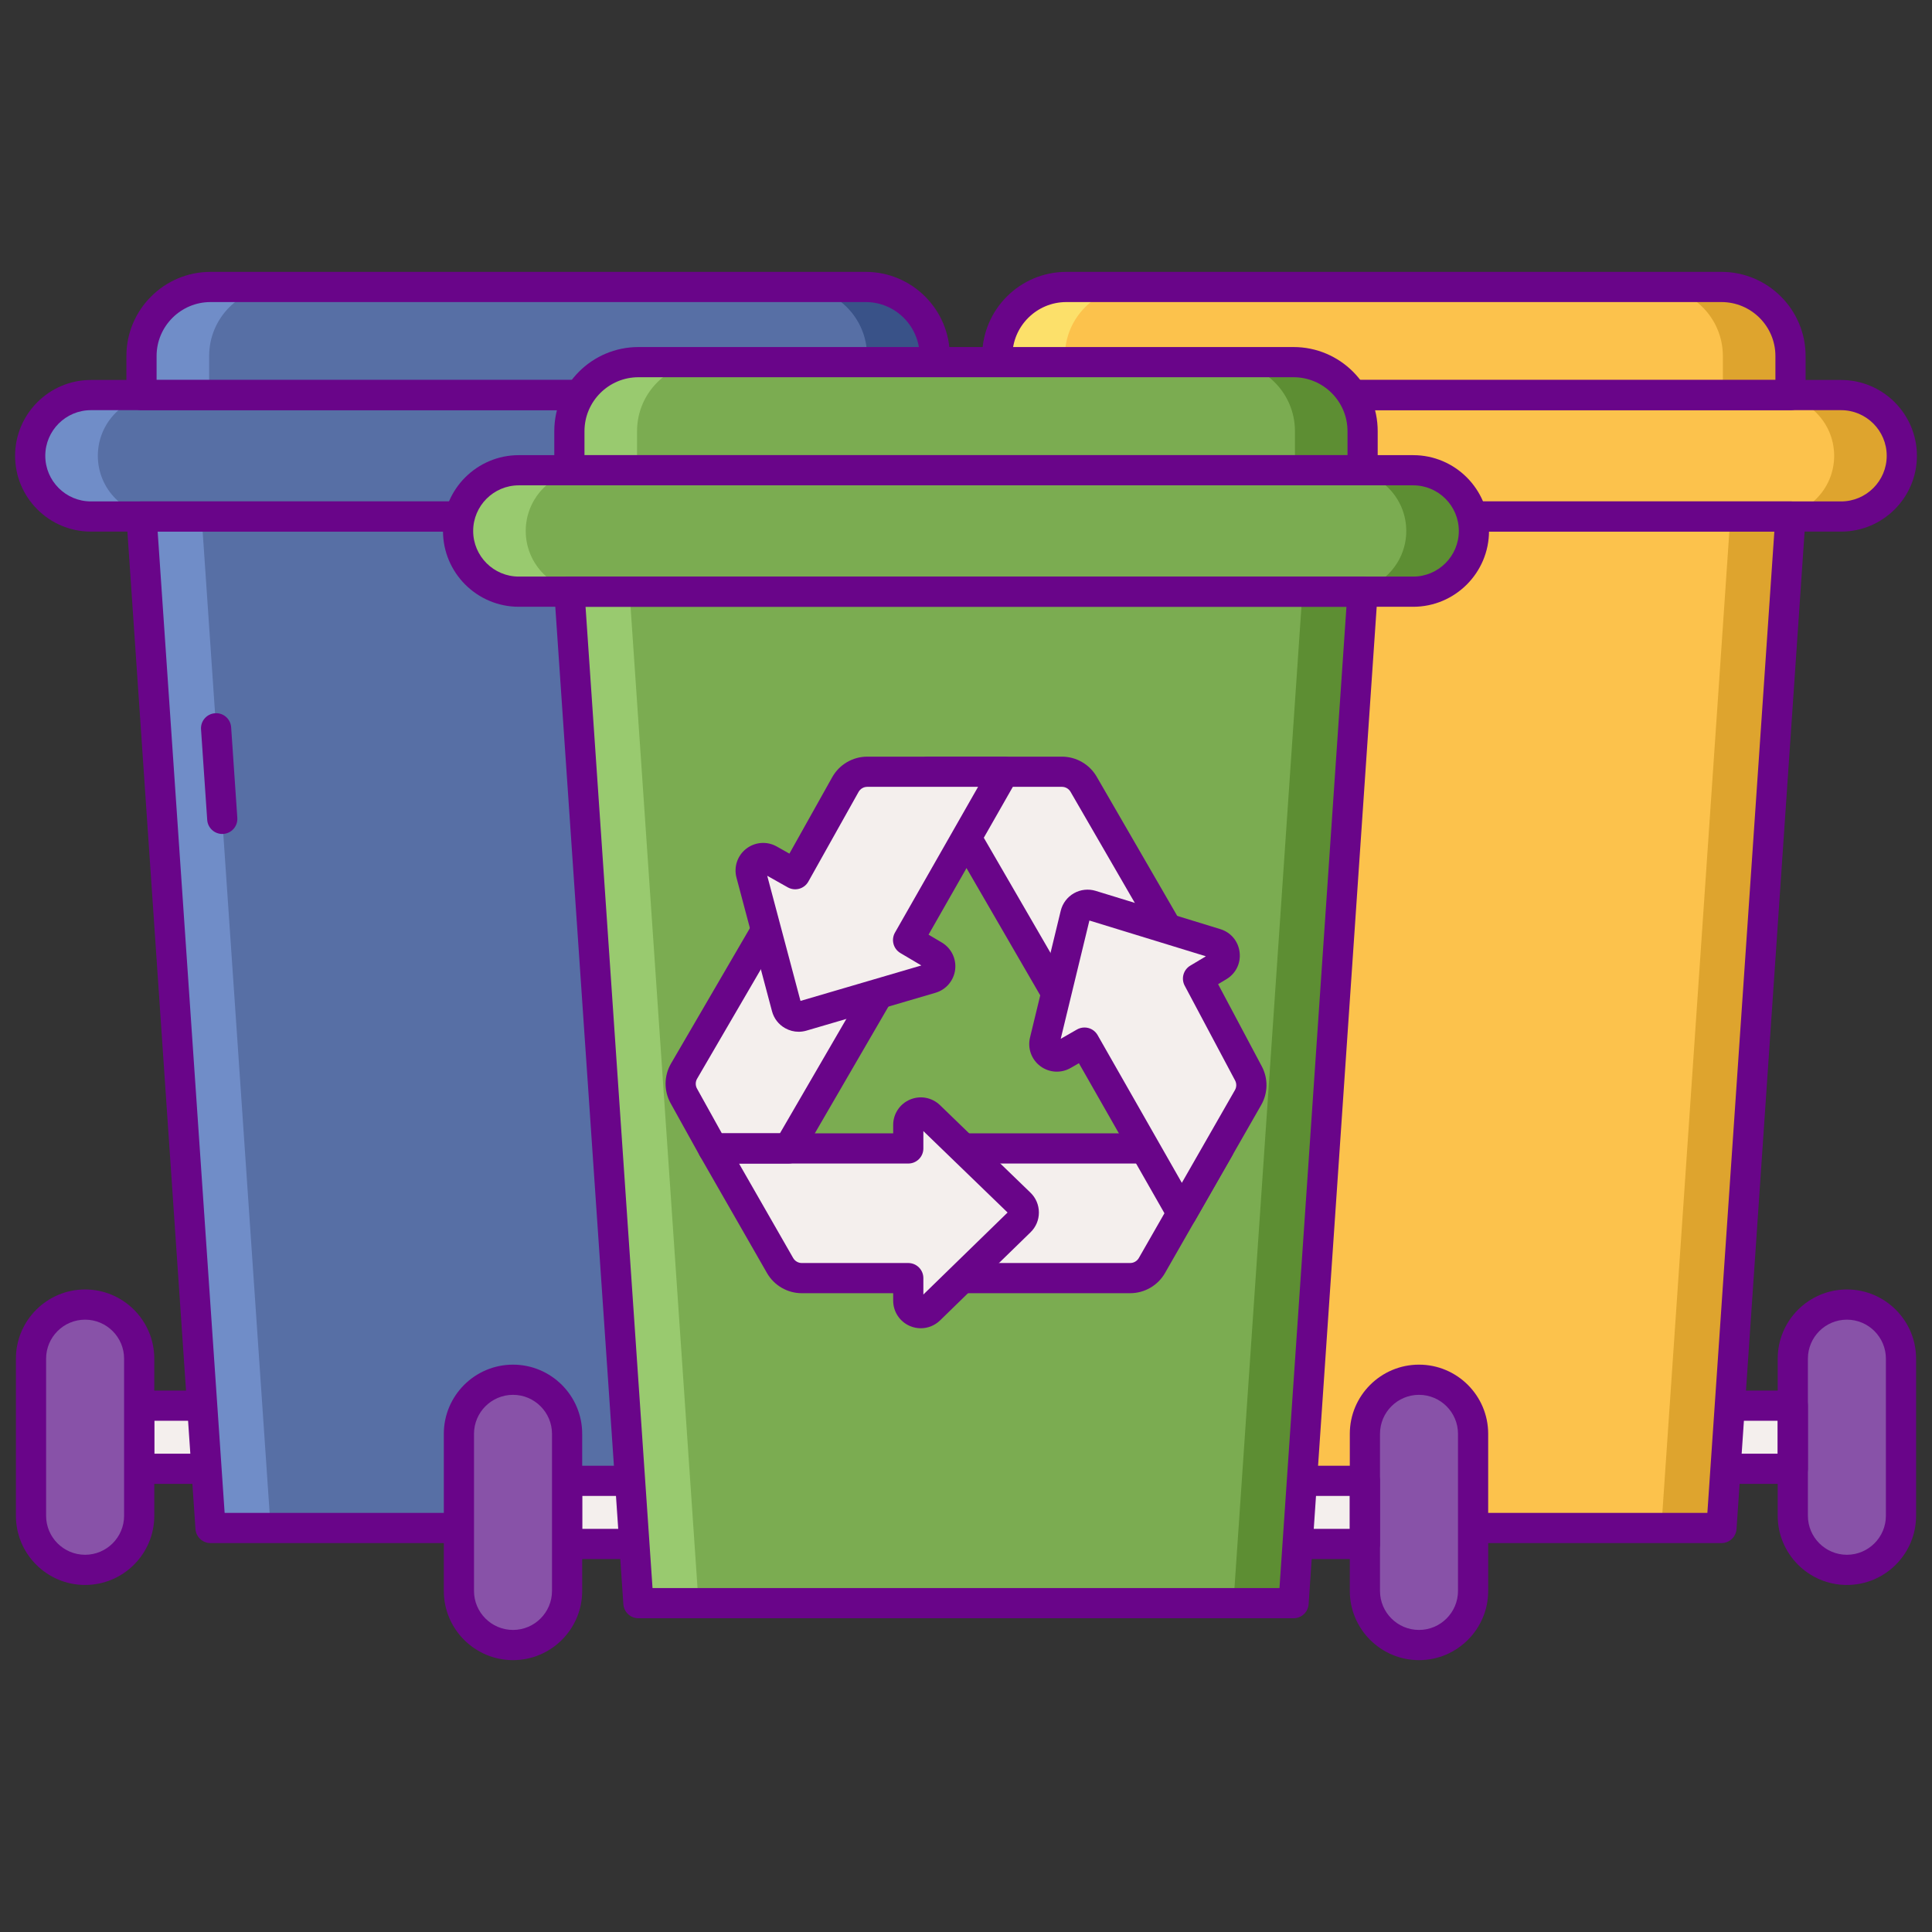 <svg id="Layer_1" enable-background="new 0 0 256 256" height="512" viewBox="0 0 256 256" width="512" xmlns="http://www.w3.org/2000/svg"><rect x="0" y="0" width="256" height="256" fill="#333333" stroke="none"/><g><g><path d="m244.723 208.016c3.959 0 7.168-3.209 7.168-7.168v-20.818c0-3.959-3.209-7.168-7.168-7.168-3.958 0-7.167 3.209-7.167 7.168v20.818c0 3.959 3.209 7.168 7.167 7.168z" fill="#8852a8"/></g><g><path d="m131.841 186.256h105.715v8.365h-105.715z" fill="#f4efed"/></g><g><path d="m244.724 210.016c-5.056 0-9.168-4.112-9.168-9.167v-20.819c0-5.055 4.112-9.168 9.168-9.168 5.055 0 9.167 4.112 9.167 9.168v20.818c0 5.055-4.113 9.168-9.167 9.168zm0-35.154c-2.85 0-5.168 2.318-5.168 5.168v20.818c0 2.849 2.318 5.167 5.168 5.167 2.849 0 5.167-2.318 5.167-5.167v-20.818c0-2.849-2.319-5.168-5.167-5.168z" fill="#690589"/></g><g><path d="m237.556 196.622h-105.715c-1.105 0-2-.896-2-2v-8.365c0-1.104.895-2 2-2h105.715c1.105 0 2 .896 2 2v8.365c0 1.104-.896 2-2 2zm-103.715-4h101.715v-4.365h-101.715z" fill="#690589"/></g><g><path d="m228.103 38.024h-86.81c-5.052 0-9.147 4.096-9.147 9.147v5.178h105.105v-5.178c0-5.051-4.096-9.147-9.148-9.147z" fill="#fcc24c"/></g><g><path d="m243.954 68.441h-118.512c-4.443 0-8.046-3.602-8.046-8.046 0-4.444 3.602-8.046 8.046-8.046h118.512c4.443 0 8.046 3.602 8.046 8.046 0 4.444-3.602 8.046-8.046 8.046z" fill="#fcc24c"/></g><g><path d="m228.103 202.467h-86.81l-9.147-134.026h105.105z" fill="#fcc24c"/></g><g><path d="m243.954 52.35h-8.964c4.443 0 8.046 3.602 8.046 8.046s-3.602 8.046-8.046 8.046h8.964c4.443 0 8.046-3.602 8.046-8.046s-3.602-8.046-8.046-8.046z" fill="#dea42e"/></g><g><path d="m228.103 38.024h-8.964c5.052 0 9.148 4.096 9.148 9.148v5.178h8.964v-5.178c0-5.052-4.096-9.148-9.148-9.148z" fill="#dea42e"/></g><g><path d="m141.293 38.024h8.964c-5.052 0-9.148 4.096-9.148 9.148v5.178h-8.964v-5.178c.001-5.052 4.096-9.148 9.148-9.148z" fill="#fce06a"/></g><g><path d="m229.283 68.441-9.148 134.026h7.968l9.148-134.026z" fill="#dea42e"/></g><g><path d="m243.954 70.441h-118.512c-5.539 0-10.045-4.506-10.045-10.045 0-5.54 4.506-10.046 10.045-10.046h118.512c5.539 0 10.046 4.506 10.046 10.046 0 5.539-4.507 10.045-10.046 10.045zm-118.512-16.091c-3.333 0-6.045 2.712-6.045 6.046 0 3.333 2.712 6.045 6.045 6.045h118.512c3.334 0 6.046-2.712 6.046-6.045 0-3.334-2.712-6.046-6.046-6.046z" fill="#690589"/></g><g><path d="m237.251 54.35h-105.106c-1.104 0-2-.896-2-2v-5.178c0-6.147 5.001-11.147 11.148-11.147h86.81c6.147 0 11.148 5 11.148 11.147v5.178c0 1.104-.896 2-2 2zm-103.106-4h101.106v-3.178c0-3.941-3.206-7.147-7.148-7.147h-86.81c-3.941 0-7.148 3.207-7.148 7.147z" fill="#690589"/></g><g><path d="m228.103 204.467h-86.81c-1.052 0-1.924-.814-1.995-1.864l-9.148-134.026c-.038-.553.155-1.097.533-1.501.379-.405.908-.635 1.462-.635h105.106c.554 0 1.083.23 1.462.635.378.405.571.949.533 1.501l-9.147 134.026c-.072 1.049-.944 1.864-1.996 1.864zm-84.942-4h83.074l8.874-130.026h-100.822z" fill="#690589"/></g><g><path d="m18.444 186.256h105.715v8.365h-105.715z" fill="#f4efed"/></g><g><path d="m124.159 196.622h-105.715c-1.104 0-2-.896-2-2v-8.365c0-1.104.896-2 2-2h105.715c1.104 0 2 .896 2 2v8.365c0 1.104-.895 2-2 2zm-103.715-4h101.715v-4.365h-101.715z" fill="#690589"/></g><g><path d="m114.707 38.024h-86.81c-5.052 0-9.147 4.096-9.147 9.147v5.178h105.105v-5.178c-.001-5.051-4.096-9.147-9.148-9.147z" fill="#576fa5"/></g><g><path d="m130.558 68.441h-118.512c-4.444 0-8.046-3.602-8.046-8.046 0-4.444 3.602-8.046 8.046-8.046h118.512c4.443 0 8.046 3.602 8.046 8.046-.001 4.444-3.603 8.046-8.046 8.046z" fill="#576fa5"/></g><g><path d="m114.707 202.467h-86.811l-9.147-134.026h105.105z" fill="#576fa5"/></g><g><path d="m11.276 208.016c3.959 0 7.168-3.209 7.168-7.168v-20.818c0-3.959-3.209-7.168-7.168-7.168-3.959 0-7.168 3.209-7.168 7.168v20.818c.001 3.959 3.21 7.168 7.168 7.168z" fill="#8852a8"/></g><g><path d="m11.276 210.016c-5.055 0-9.167-4.112-9.167-9.167v-20.819c0-5.055 4.112-9.168 9.167-9.168s9.167 4.112 9.167 9.168v20.818c.001 5.055-4.112 9.168-9.167 9.168zm0-35.154c-2.849 0-5.167 2.318-5.167 5.168v20.818c0 2.849 2.318 5.167 5.167 5.167s5.167-2.318 5.167-5.167v-20.818c.001-2.849-2.318-5.168-5.167-5.168z" fill="#690589"/></g><g><path d="m12.046 68.441h8.964c-4.444 0-8.046-3.602-8.046-8.046s3.602-8.046 8.046-8.046h-8.964c-4.444.001-8.046 3.603-8.046 8.046s3.602 8.046 8.046 8.046z" fill="#708dc8"/></g><g><path d="m114.707 38.024h-8.964c5.052 0 9.147 4.096 9.147 9.148v5.178h8.964v-5.178c0-5.052-4.095-9.148-9.147-9.148z" fill="#395288"/></g><g><path d="m27.896 38.024h8.964c-5.052 0-9.147 4.096-9.147 9.148v5.178h-8.964v-5.178c0-5.052 4.095-9.148 9.147-9.148z" fill="#708dc8"/></g><g><path d="m26.717 68.441 9.147 134.026h-7.968l-9.147-134.026z" fill="#708dc8"/></g><g><path d="m130.558 70.441h-118.513c-5.539 0-10.045-4.506-10.045-10.045 0-5.54 4.506-10.046 10.045-10.046h118.512c5.539 0 10.046 4.506 10.046 10.046 0 5.539-4.506 10.045-10.045 10.045zm-118.513-16.091c-3.333 0-6.045 2.712-6.045 6.046 0 3.333 2.712 6.045 6.045 6.045h118.512c3.334 0 6.046-2.712 6.046-6.045 0-3.334-2.712-6.046-6.046-6.046z" fill="#690589"/></g><g><path d="m123.854 54.35h-105.105c-1.105 0-2-.896-2-2v-5.178c0-6.147 5.001-11.147 11.147-11.147h86.81c6.147 0 11.148 5 11.148 11.147v5.178c0 1.104-.896 2-2 2zm-103.105-4h101.105v-3.178c0-3.941-3.207-7.147-7.148-7.147h-86.81c-3.941 0-7.147 3.207-7.147 7.147z" fill="#690589"/></g><g><path d="m114.706 204.467h-86.81c-1.052 0-1.924-.814-1.995-1.864l-9.147-134.026c-.038-.553.155-1.097.534-1.501.378-.405.907-.635 1.461-.635h105.105c.554 0 1.083.23 1.461.635s.572.949.534 1.501l-9.148 134.026c-.071 1.049-.943 1.864-1.995 1.864zm-84.941-4h83.074l8.874-130.026h-100.823z" fill="#690589"/></g><g><path d="m188.025 217.976c3.959 0 7.168-3.209 7.168-7.168v-20.818c0-3.959-3.209-7.168-7.167-7.168-3.959 0-7.168 3.209-7.168 7.168v20.818c-.001 3.959 3.208 7.168 7.167 7.168z" fill="#8852a8"/></g><g><path d="m75.142 196.216h105.715v8.365h-105.715z" fill="#f4efed"/></g><g><path d="m188.025 219.976c-5.056 0-9.168-4.112-9.168-9.168v-20.818c0-5.055 4.112-9.167 9.168-9.167 5.055 0 9.167 4.112 9.167 9.167v20.818c0 5.055-4.112 9.168-9.167 9.168zm0-35.154c-2.85 0-5.168 2.318-5.168 5.167v20.818c0 2.849 2.318 5.168 5.168 5.168 2.849 0 5.167-2.318 5.167-5.168v-20.817c0-2.849-2.318-5.168-5.167-5.168z" fill="#690589"/></g><g><path d="m180.857 206.582h-105.714c-1.104 0-2-.896-2-2v-8.365c0-1.104.896-2 2-2h105.715c1.105 0 2 .896 2 2v8.365c-.001 1.104-.896 2-2.001 2zm-103.714-4h101.715v-4.365h-101.715z" fill="#690589"/></g><g><path d="m171.405 47.984h-86.81c-5.052 0-9.148 4.096-9.148 9.148v5.178h105.105v-5.178c0-5.052-4.095-9.148-9.147-9.148z" fill="#7bac51"/></g><g><path d="m187.256 78.401h-118.512c-4.444 0-8.046-3.602-8.046-8.046 0-4.444 3.602-8.046 8.046-8.046h118.512c4.444 0 8.046 3.602 8.046 8.046-.001 4.444-3.603 8.046-8.046 8.046z" fill="#7bac51"/></g><g><path d="m171.405 212.427h-86.81l-9.148-134.026h105.105z" fill="#7bac51"/></g><g><path d="m67.975 217.976c3.959 0 7.168-3.209 7.168-7.168v-20.818c0-3.959-3.209-7.168-7.168-7.168-3.958 0-7.167 3.209-7.167 7.168v20.818c-.001 3.959 3.208 7.168 7.167 7.168z" fill="#8852a8"/></g><g><path d="m67.975 219.976c-5.055 0-9.167-4.112-9.167-9.168v-20.818c0-5.055 4.112-9.167 9.167-9.167s9.168 4.112 9.168 9.167v20.818c0 5.055-4.113 9.168-9.168 9.168zm0-35.154c-2.849 0-5.167 2.318-5.167 5.167v20.818c0 2.849 2.318 5.168 5.167 5.168s5.168-2.318 5.168-5.168v-20.817c0-2.849-2.319-5.168-5.168-5.168z" fill="#690589"/></g><g><path d="m187.256 62.31h-8.964c4.443 0 8.046 3.602 8.046 8.046 0 4.443-3.602 8.046-8.046 8.046h8.964c4.444 0 8.046-3.602 8.046-8.046-.001-4.444-3.603-8.046-8.046-8.046z" fill="#5d8e33"/></g><g><path d="m68.744 78.401h8.964c-4.443 0-8.046-3.602-8.046-8.046s3.602-8.046 8.046-8.046h-8.964c-4.443 0-8.046 3.602-8.046 8.046s3.603 8.046 8.046 8.046z" fill="#99ca6f"/></g><g><path d="m171.405 47.984h-8.964c5.052 0 9.147 4.096 9.147 9.148v5.178h8.964v-5.178c0-5.052-4.095-9.148-9.147-9.148z" fill="#5d8e33"/></g><g><path d="m84.595 47.984h8.964c-5.052 0-9.148 4.096-9.148 9.148v5.178h-8.964v-5.178c0-5.052 4.096-9.148 9.148-9.148z" fill="#99ca6f"/></g><g><path d="m172.584 78.401-9.147 134.026h7.968l9.147-134.026z" fill="#5d8e33"/></g><g><path d="m83.415 78.401 9.148 134.026h-7.968l-9.148-134.026z" fill="#99ca6f"/></g><g><path d="m187.256 80.401h-118.512c-5.54 0-10.046-4.506-10.046-10.045 0-5.54 4.506-10.046 10.046-10.046h118.512c5.539 0 10.046 4.506 10.046 10.046 0 5.539-4.507 10.045-10.046 10.045zm-118.512-16.091c-3.334 0-6.046 2.712-6.046 6.046 0 3.333 2.712 6.045 6.046 6.045h118.512c3.334 0 6.046-2.712 6.046-6.045 0-3.334-2.712-6.046-6.046-6.046z" fill="#690589"/></g><g><path d="m180.553 64.31h-105.106c-1.104 0-2-.896-2-2v-5.178c0-6.147 5.001-11.147 11.148-11.147h86.81c6.146 0 11.147 5 11.147 11.147v5.178c.001 1.104-.895 2-1.999 2zm-103.106-4h101.105v-3.178c0-3.941-3.206-7.147-7.147-7.147h-86.81c-3.941 0-7.148 3.207-7.148 7.147z" fill="#690589"/></g><g><path d="m171.405 214.427h-86.81c-1.052 0-1.924-.814-1.996-1.864l-9.147-134.026c-.038-.553.155-1.097.534-1.501.378-.405.907-.635 1.461-.635h105.105c.554 0 1.083.23 1.462.635.378.405.571.949.533 1.501l-9.147 134.026c-.071 1.049-.943 1.864-1.995 1.864zm-84.942-4h83.074l8.874-130.026h-100.823z" fill="#690589"/></g><g><path d="m141.683 134.539-18.704-32.279h17.732c1.185 0 2.279.631 2.872 1.657l12.954 22.392z" fill="#f4efed"/></g><g><path d="m141.685 136.539c-.691 0-1.362-.358-1.732-.998l-18.703-32.279c-.358-.619-.359-1.381-.002-2.001s1.018-1.001 1.733-1.001h17.731c1.892 0 3.655 1.017 4.604 2.654l12.955 22.394c.269.465.339 1.018.196 1.535-.143.518-.489.956-.959 1.216l-14.855 8.23c-.308.169-.64.25-.968.25zm-15.235-32.28 15.98 27.579 11.357-6.292-11.935-20.629c-.234-.406-.673-.658-1.142-.658z" fill="#690589"/></g><g><path d="m125.225 152.174h36.29l-8.879 15.512c-.591 1.033-1.69 1.67-2.88 1.67h-24.532v-17.182z" fill="#f4efed"/></g><g><path d="m149.757 171.356h-24.532c-1.104 0-2-.896-2-2v-17.183c0-1.105.896-2 2-2h36.291c.713 0 1.372.38 1.73.997.357.617.359 1.378.005 1.997l-8.879 15.513c-.945 1.651-2.714 2.676-4.615 2.676zm-22.532-4h22.532c.472 0 .91-.254 1.145-.665l7.165-12.518h-30.842z" fill="#690589"/></g><g><path d="m94.472 152.174 8.892 15.514c.591 1.032 1.69 1.668 2.879 1.668h14.107v2.983c0 1.468 1.765 2.213 2.817 1.189l11.988-11.675c.671-.653.669-1.731-.004-2.381l-11.988-11.597c-1.053-1.019-2.813-.272-2.813 1.193v3.106z" fill="#f4efed"/></g><g><path d="m94.472 152.174-3.866-6.962c-.568-1.023-.555-2.27.034-3.281l13.9-23.859 14.759 8.602-14.805 25.5z" fill="#f4efed"/></g><g><path d="m122.011 176c-.479 0-.964-.094-1.425-.289-1.358-.573-2.236-1.896-2.236-3.371v-.983h-12.107c-1.901 0-3.669-1.024-4.614-2.674l-8.893-15.514c-.354-.619-.353-1.38.005-1.998.357-.617 1.017-.997 1.731-.997h23.878v-1.106c0-1.472.876-2.795 2.231-3.369 1.356-.575 2.914-.285 3.973.739l11.988 11.596c.718.694 1.113 1.626 1.115 2.625.002.998-.392 1.931-1.107 2.627l-11.987 11.674c-.699.681-1.617 1.04-2.552 1.04zm-24.088-21.826 7.176 12.52c.234.409.672.663 1.144.663h14.107c1.104 0 2 .896 2 2v2.175l11.159-10.867-11.159-10.793v2.302c0 1.104-.896 2-2 2z" fill="#690589"/></g><g><path d="m104.495 154.174h-10.023c-.727 0-1.396-.394-1.749-1.029l-3.865-6.962c-.906-1.63-.885-3.646.054-5.258l13.901-23.86c.267-.459.705-.792 1.218-.927.513-.134 1.059-.061 1.517.206l14.759 8.602c.953.556 1.276 1.778.722 2.732l-14.805 25.5c-.358.616-1.017.996-1.729.996zm-8.846-4h7.694l13.224-22.777-11.306-6.59-12.893 22.131c-.233.399-.238.899-.014 1.303z" fill="#690589"/></g><g><path d="m133.043 102.259h-18.127c-1.201 0-2.308.649-2.895 1.697l-6.655 11.88-3.427-1.932c-1.279-.721-2.796.453-2.418 1.872l4.706 17.701c.24.902 1.175 1.428 2.071 1.166l17.1-5.016c1.392-.408 1.627-2.28.379-3.02l-3.449-2.044z" fill="#f4efed"/></g><g><path d="m105.823 136.713c-.62 0-1.232-.16-1.789-.473-.867-.488-1.485-1.287-1.741-2.249l-4.706-17.701c-.379-1.425.13-2.93 1.297-3.833 1.168-.903 2.751-1.019 4.037-.294l1.68.947 5.674-10.131c.94-1.677 2.718-2.719 4.641-2.719h18.127c.713 0 1.371.379 1.729.995.357.616.361 1.377.008 1.996l-11.742 20.596 1.757 1.041c1.254.743 1.947 2.157 1.766 3.603-.182 1.446-1.203 2.646-2.601 3.056l-17.1 5.016c-.342.1-.691.15-1.037.15zm-4.162-20.669 4.408 16.582 16.013-4.698-2.775-1.644c-.939-.557-1.258-1.763-.718-2.711l11.011-19.313h-14.685c-.477 0-.918.258-1.15.674l-6.654 11.88c-.26.463-.693.805-1.205.948-.511.144-1.059.077-1.522-.184z" fill="#690589"/></g><g><path d="m165.422 142.229-6.677-12.559 2.727-1.634c1.232-.739 1.008-2.588-.366-3.009l-16.512-5.07c-.914-.281-1.875.267-2.1 1.195l-4.071 16.798c-.343 1.416 1.175 2.555 2.439 1.83l2.841-1.63 12.895 22.617 8.774-15.33c.567-.991.585-2.202.05-3.208z" fill="#f4efed"/></g><g><path d="m156.598 162.765c-.689.002-1.382-.385-1.737-1.009l-11.901-20.874-1.102.632c-1.268.729-2.847.631-4.018-.248s-1.704-2.366-1.358-3.789l4.07-16.797c.237-.977.874-1.822 1.747-2.319.873-.498 1.925-.612 2.884-.317l16.512 5.069c1.4.43 2.381 1.601 2.558 3.056.178 1.455-.493 2.827-1.751 3.581l-1.097.658 5.785 10.881s.001.001.001.001c.861 1.623.831 3.544-.082 5.138l-8.774 15.33c-.358.623-1.021 1.007-1.737 1.007zm-12.895-26.616c.176 0 .353.023.525.07.513.14.949.478 1.212.939l11.16 19.575 7.036-12.292c.227-.396.233-.872.02-1.275l-6.677-12.558c-.5-.94-.176-2.107.737-2.654l2.07-1.241-15.435-4.739-3.799 15.676 2.154-1.236c.308-.175.65-.265.997-.265z" fill="#690589"/></g><g><path d="m29.449 110.504c-1.042 0-1.921-.808-1.993-1.864l-.819-12c-.075-1.102.757-2.056 1.859-2.131 1.112-.084 2.057.757 2.131 1.859l.819 12c.076 1.102-.757 2.056-1.859 2.131-.046.003-.092.005-.138.005z" fill="#690589"/></g></g></svg>
